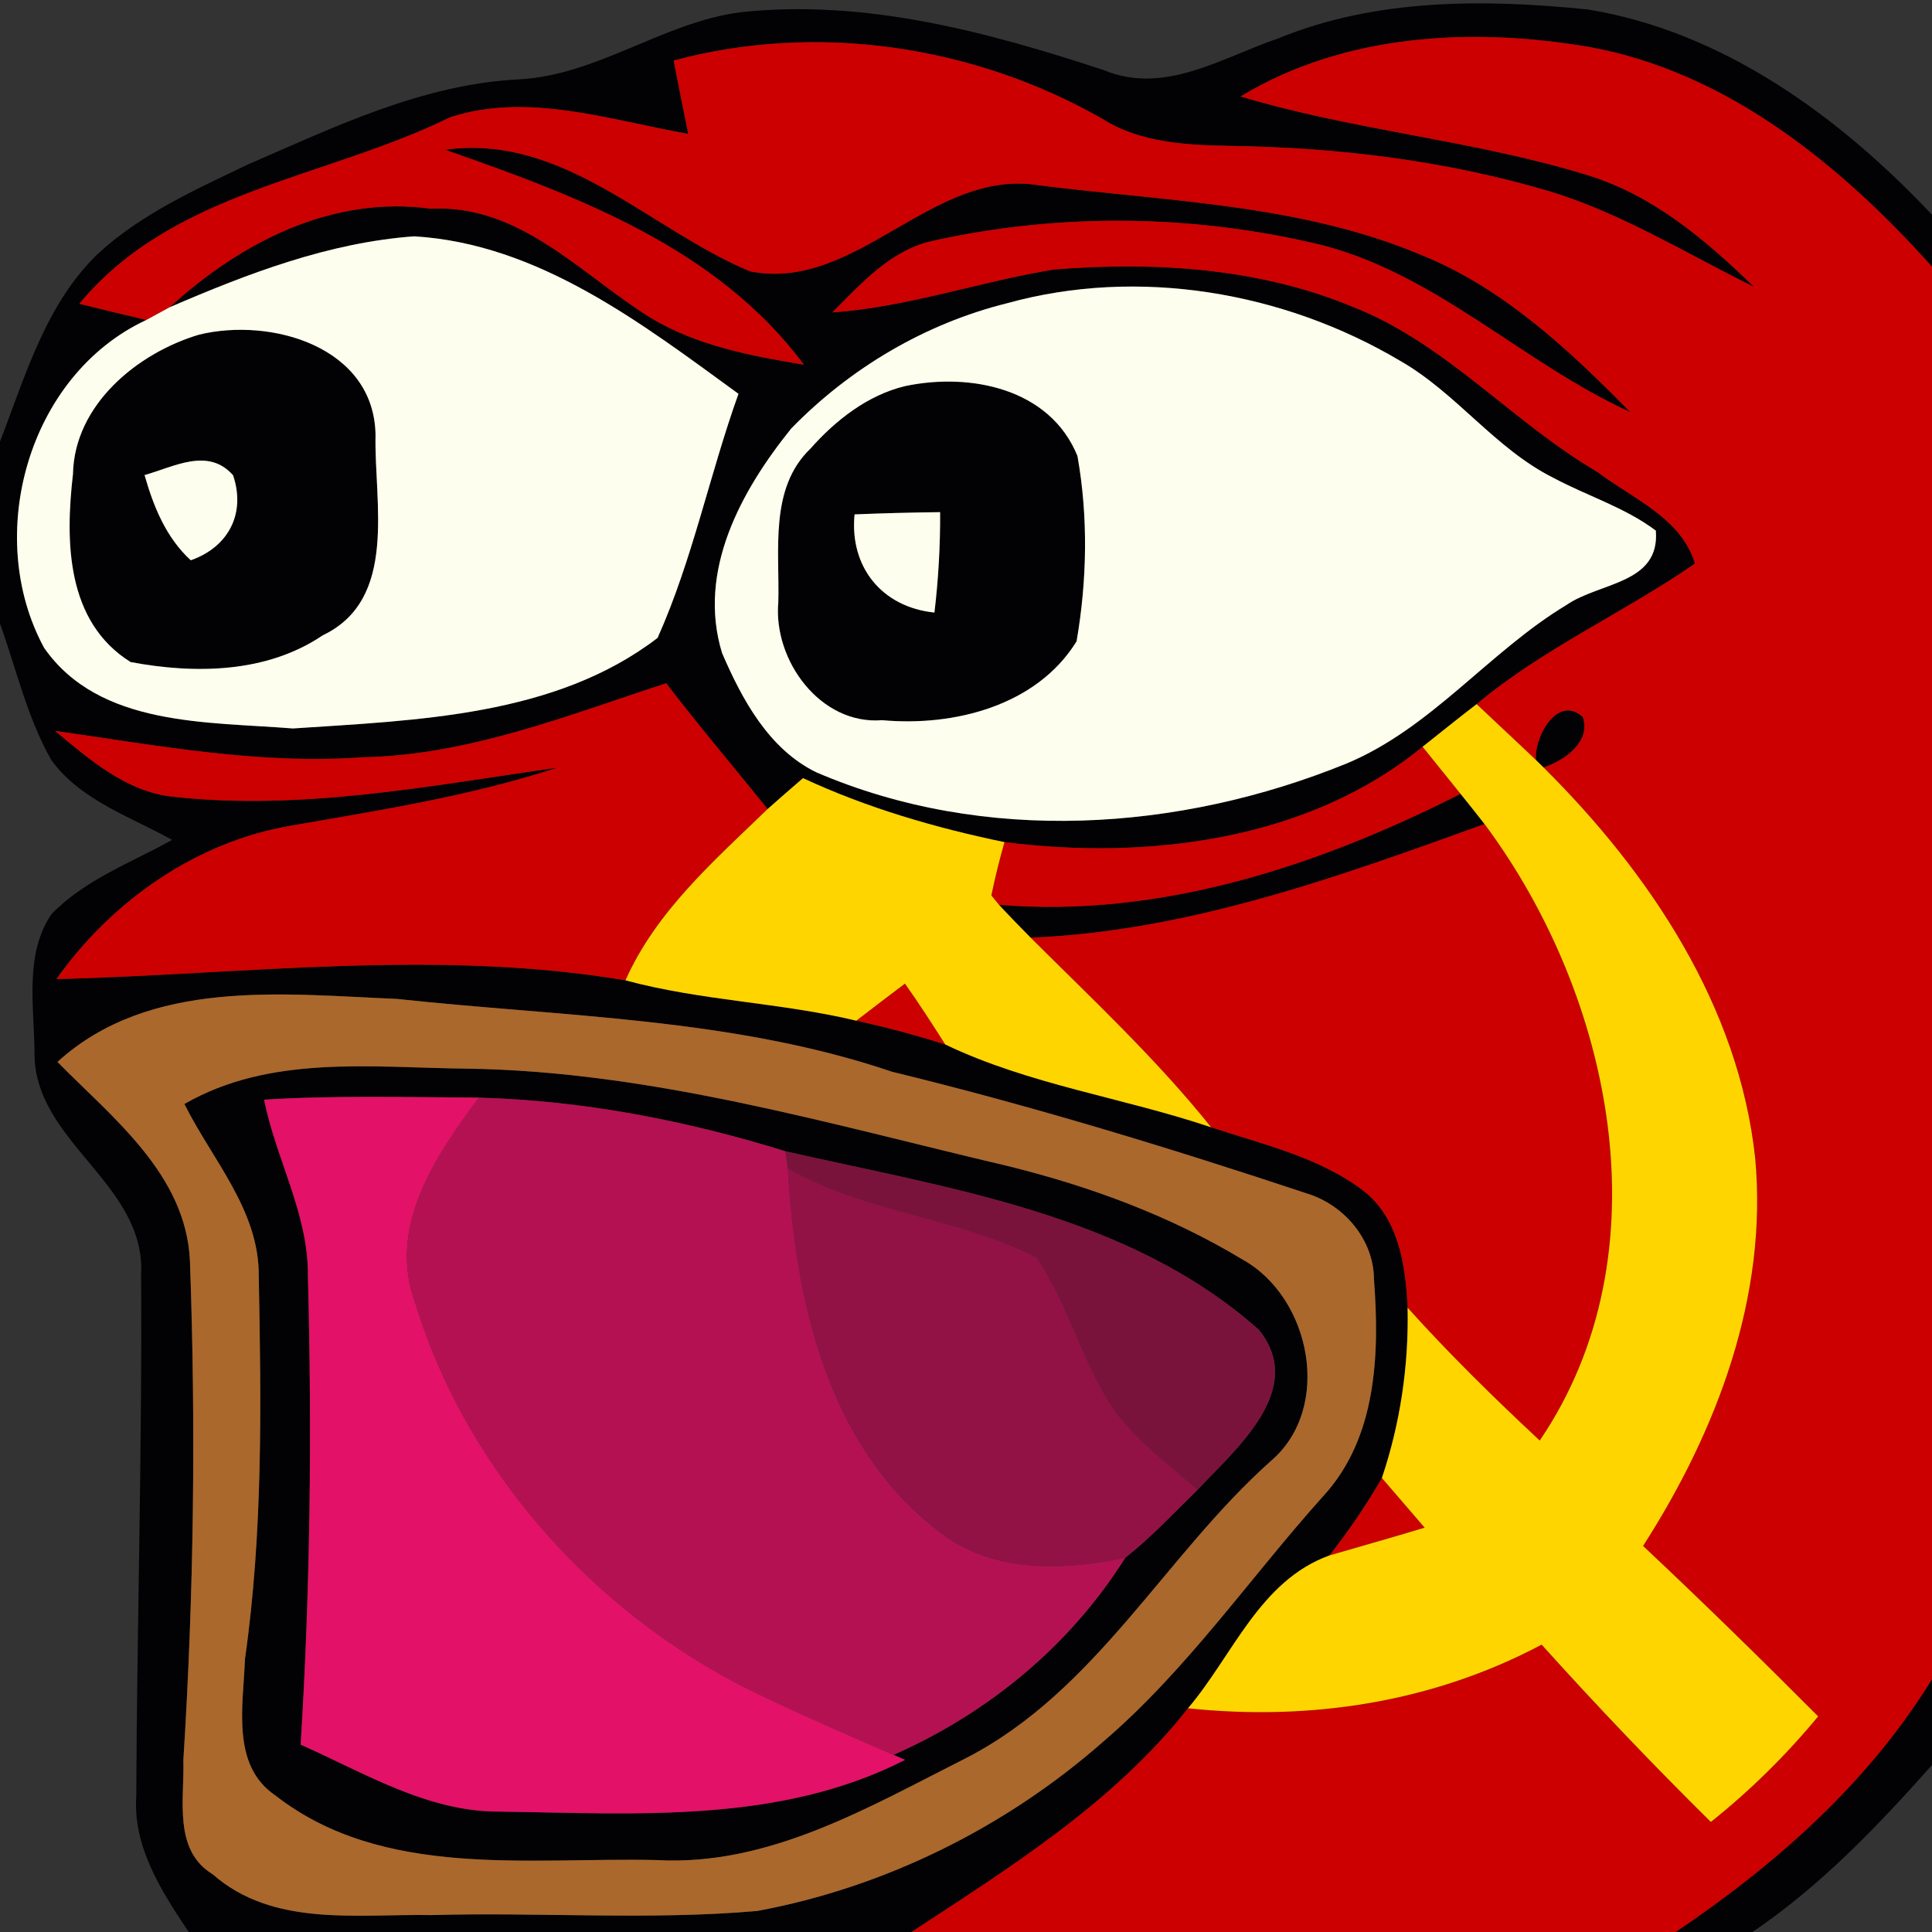 <svg height="112pt" viewBox="0 0 112 112" width="112pt" xmlns="http://www.w3.org/2000/svg"><rect x="0" y="0" width="112" height="112" fill="#333333" stroke="none"/><g fill="#020103"><path d="m30.1 4.6c4.57-.25 8.34-3.31 12.83-3.89 7.19-.78 14.3 1.13 21.07 3.36 3.51 1.46 6.88-.75 10.12-1.85 5.66-2.32 11.94-2.28 17.93-1.67 7.85 1.28 14.6 6.22 19.95 11.9v3.01c-5.3-5.91-11.93-11.33-19.95-12.75-6.77-1.14-14.13-.75-20.13 2.88 6.6 1.99 13.54 2.53 20.13 4.57 3.78 1.16 6.85 3.76 9.63 6.47-3.9-1.92-7.64-4.25-11.82-5.53-5.99-1.78-12.25-2.55-18.49-2.64-2.56-.05-5.25-.16-7.48-1.58-7.46-4.25-16.52-5.6-24.84-3.37.28 1.42.56 2.84.85 4.25-4.5-.78-9.29-2.44-13.81-.96-7.2 3.55-16.07 4.25-21.49 10.81.97.24 2.91.71 3.88.94-6.86 3.2-9.45 12.52-5.92 19.01 3.2 4.58 9.46 4.27 14.42 4.67 7.18-.48 15.21-.7 21.14-5.25 2.03-4.53 3.01-9.47 4.69-14.15-5.62-4.09-11.6-8.7-18.8-9.13-4.95.36-9.65 2.16-14.17 4.11 4.11-3.76 9.41-6.5 15.14-5.71 5.19-.27 8.74 3.85 12.78 6.35 2.68 1.6 5.8 2.19 8.84 2.69-5.02-6.77-13.15-9.78-20.8-12.46 6.87-.95 11.84 4.61 17.68 7.05 6.18 1.22 10.55-6 16.75-4.99 7.43.94 15.14 1.09 22.14 4.03 4.77 1.92 8.59 5.51 12.14 9.12-6.18-2.81-11.18-7.95-17.87-9.68-7.39-1.79-15.18-1.89-22.6-.24-2.42.54-4.11 2.47-5.79 4.14 4.39-.31 8.56-1.79 12.87-2.49 5.81-.46 11.82-.1 17.26 2.15 5.42 2.11 9.28 6.7 14.24 9.6 2.03 1.54 4.85 2.66 5.64 5.3-4.13 2.86-8.79 4.91-12.66 8.15-1.06.81-2.09 1.65-3.13 2.47-6.65 5.45-15.95 6.58-24.24 5.53-4.01-.83-7.96-1.98-11.68-3.71-.69.59-1.37 1.19-2.05 1.79-1.96-2.43-3.98-4.81-5.88-7.29-5.74 1.87-11.46 4.17-17.59 4.29-6 .44-11.93-.69-17.84-1.53 1.99 1.65 4.09 3.5 6.77 3.81 7.5.84 14.97-.63 22.36-1.68-5.01 1.64-10.23 2.46-15.42 3.36-5.52.93-10.42 4.37-13.63 8.9 10.99-.28 22.04-1.77 32.99.07 4.39 1.19 8.96 1.28 13.38 2.34 1.74.38 3.46.84 5.16 1.38 4.89 2.34 10.31 3.08 15.41 4.8 3.01 1 6.25 1.72 8.83 3.68 2.05 1.6 2.45 4.34 2.56 6.78.07 3.35-.42 6.69-1.49 9.87-.9 1.57-1.93 3.07-3.04 4.49-4.05 1.47-5.6 5.8-8.2 8.86-4.3 5.47-10.29 9.21-16.03 12.97h-41.9c-1.58-2.37-3.24-4.92-3.04-7.9.04-10.06.35-20.12.28-30.18.31-5.32-6.24-7.71-6.18-12.92-.02-2.64-.59-5.66.97-7.99 1.93-2.01 4.62-2.99 7.01-4.32-2.42-1.35-5.3-2.29-7-4.62-1.4-2.46-2.03-5.27-2.98-7.92v-10.55c1.47-3.81 2.66-8 5.7-10.91 2.49-2.29 5.62-3.69 8.64-5.14 5.05-2.19 10.15-4.67 15.76-4.95m28.28 12.98c-4.75 1.18-9.1 3.76-12.51 7.26-2.91 3.61-5.47 8.26-4.01 13.02 1.16 2.69 2.71 5.57 5.46 6.91 9.74 4.19 21.03 3.44 30.72-.5 4.94-2.05 8.27-6.49 12.77-9.2 1.93-1.33 5.43-1.21 5.18-4.31-1.8-1.35-3.98-2.01-5.94-3.06-3.38-1.69-5.62-4.92-8.88-6.78-6.75-4.01-15.18-5.45-22.79-3.34m-55.05 43.98c3.22 3.27 7.43 6.51 7.68 11.5.35 9.65.23 19.34-.38 28.98.07 2.26-.61 5.22 1.71 6.62 3.5 3.08 8.4 2.28 12.67 2.36 6.29-.18 12.61.31 18.89-.24 7.4-1.37 14.41-4.85 20.06-9.82 4.87-4.17 8.5-9.5 12.76-14.24 3.1-3.38 3.26-8.24 2.93-12.56-.01-2.3-1.73-4.31-3.88-4.97-7.94-2.64-15.94-5.08-24.06-7.06-9.24-3.13-19.08-3.18-28.68-4.22-6.64-.28-14.35-1.21-19.7 3.65z"/><path d="m11.54 19.4c4.19-1.02 10.15.71 10.23 5.81-.09 3.91 1.33 9.53-3.06 11.62-3.25 2.2-7.41 2.25-11.14 1.55-3.74-2.34-3.79-6.99-3.34-10.9.08-4.01 3.72-7.01 7.31-8.08m-3.16 8.14c.52 1.83 1.25 3.63 2.68 4.94 2.19-.77 3.2-2.72 2.45-4.93-1.45-1.64-3.44-.48-5.13-.01z"/><path d="m52.48 22.38c3.77-.79 8.38.13 9.98 4.05.63 3.53.56 7.22-.05 10.75-2.31 3.74-7.11 4.95-11.27 4.57-3.59.29-6.33-3.48-6.02-6.85.08-3-.53-6.6 1.86-8.89 1.46-1.65 3.32-3.11 5.5-3.63m-2.94 7.44c-.3 3.05 1.59 5.38 4.63 5.69.23-1.93.34-3.87.33-5.82-1.66.02-3.31.06-4.96.13z"/><path d="m89.04 44.06c-.12-1.32 1.25-3.83 2.71-2.5.52 1.45-1.09 2.54-2.27 2.93z"/><path d="m84.67 46.02c.47.58.93 1.16 1.39 1.75-8.52 3.08-17.15 6.21-26.31 6.59-.62-.63-1.24-1.26-1.84-1.91 9.34.78 18.53-2.26 26.76-6.43z"/><path d="m10.69 64c4.97-2.87 10.86-2.11 16.35-2.05 10.71.15 21.05 3.22 31.4 5.65 4.74 1.17 9.39 2.88 13.58 5.41 3.96 2.18 5.27 8.59 1.66 11.68-6.16 5.49-10.14 13.37-17.7 17.24-5.61 2.83-11.41 6.27-17.92 5.9-7.38-.17-15.86 1.12-22.09-3.74-2.6-1.75-1.86-5.25-1.77-7.91 1.05-7.36.94-14.81.8-22.22.03-3.8-2.71-6.74-4.31-9.96m4.62-.25c.69 3.45 2.57 6.62 2.54 10.2.24 9.07.14 18.14-.42 27.19 3.69 1.63 7.35 3.9 11.52 3.88 7.92.11 16.23.72 23.52-3l-.67-.29c5.49-2.42 10.23-6.33 13.43-11.42 1.51-1.19 2.82-2.6 4.19-3.94 2.23-2.38 6.35-5.83 3.56-9.28-7.53-6.7-17.96-8.19-27.45-10.35-5.76-1.79-11.73-2.94-17.77-3.11-4.15-.02-8.3-.14-12.45.12z"/><path d="m97.14 112c5.81-3.92 11.16-8.64 14.86-14.66v4.98c-3.15 3.54-6.46 7.01-10.41 9.68z"/></g><path d="m39.05 3.51c8.32-2.23 17.38-.88 24.84 3.37 2.23 1.42 4.92 1.53 7.48 1.58 6.24.09 12.5.86 18.49 2.64 4.18 1.28 7.92 3.61 11.82 5.53-2.78-2.71-5.85-5.31-9.63-6.47-6.59-2.04-13.53-2.58-20.13-4.57 6-3.63 13.36-4.02 20.13-2.88 8.02 1.42 14.65 6.84 19.95 12.75v81.88c-3.7 6.02-9.05 10.74-14.86 14.66h-44.3c5.74-3.76 11.73-7.5 16.03-12.97 7.07.75 14.2-.34 20.5-3.69 3.17 3.52 6.44 6.95 9.81 10.28 2.28-1.82 4.36-3.87 6.22-6.12-3.34-3.35-6.71-6.65-10.15-9.88 4.27-6.65 7.24-14.46 6.5-22.47-.94-8.82-6.12-16.55-12.27-22.66 1.18-.39 2.79-1.48 2.27-2.93-1.46-1.33-2.83 1.18-2.71 2.5-1.14-1.09-2.3-2.16-3.44-3.24 3.87-3.24 8.53-5.29 12.66-8.15-.79-2.64-3.61-3.76-5.64-5.3-4.96-2.9-8.82-7.49-14.24-9.6-5.44-2.25-11.45-2.61-17.26-2.15-4.31.7-8.48 2.18-12.87 2.49 1.68-1.67 3.37-3.6 5.79-4.14 7.42-1.65 15.21-1.55 22.6.24 6.69 1.73 11.69 6.87 17.87 9.68-3.55-3.61-7.37-7.2-12.14-9.12-7-2.94-14.71-3.09-22.14-4.03-6.2-1.01-10.57 6.21-16.75 4.99-5.84-2.44-10.81-8-17.68-7.05 7.65 2.68 15.78 5.69 20.8 12.46-3.04-.5-6.16-1.09-8.84-2.69-4.04-2.5-7.59-6.62-12.78-6.35-5.73-.79-11.03 1.95-15.14 5.71-.34.18-1.02.56-1.36.74-.97-.23-2.91-.7-3.88-.94 5.42-6.56 14.29-7.26 21.49-10.81 4.52-1.48 9.31.18 13.81.96-.29-1.41-.57-2.83-.85-4.25z" fill="#c00"/><path d="m21.03 43.9c6.13-.12 11.85-2.42 17.59-4.29 1.9 2.48 3.92 4.86 5.88 7.29-3.09 2.99-6.46 5.92-8.24 9.93-10.95-1.84-22-.35-32.99-.07 3.21-4.53 8.11-7.97 13.63-8.9 5.19-.9 10.41-1.72 15.42-3.36-7.39 1.05-14.86 2.52-22.36 1.68-2.68-.31-4.78-2.16-6.77-3.81 5.91.84 11.84 1.97 17.84 1.53z" fill="#c00"/><path d="m58.23 48.82c8.29 1.05 17.59-.08 24.24-5.53.55.68 1.65 2.05 2.2 2.73-8.23 4.17-17.42 7.21-26.76 6.43l-.44-.54c.21-1.04.47-2.07.76-3.09z" fill="#c00"/><path d="m59.75 54.36c9.16-.38 17.79-3.51 26.31-6.59 7.42 9.96 10.57 24.9 3.2 35.74-2.65-2.47-5.24-5.01-7.66-7.7-.11-2.44-.51-5.18-2.56-6.78-2.58-1.96-5.82-2.68-8.83-3.68-3.17-3.96-6.88-7.42-10.46-10.99z" fill="#c00"/><path d="m52.46 57.02c.82 1.15 1.58 2.34 2.34 3.53-1.7-.54-3.42-1-5.16-1.38.93-.72 1.87-1.43 2.82-2.15z" fill="#c00"/><path d="m77.07 90.17c1.11-1.42 2.14-2.92 3.04-4.49.83.96 1.65 1.92 2.48 2.88-1.83.56-3.68 1.07-5.52 1.61z" fill="#c00"/><path d="m9.84 17.81c4.52-1.95 9.22-3.75 14.17-4.11 7.2.43 13.18 5.04 18.8 9.13-1.68 4.68-2.66 9.62-4.69 14.15-5.93 4.55-13.96 4.77-21.14 5.25-4.96-.4-11.22-.09-14.42-4.67-3.53-6.49-.94-15.81 5.92-19.01.34-.18 1.02-.56 1.36-.74m1.7 1.59c-3.59 1.07-7.23 4.07-7.31 8.08-.45 3.91-.4 8.56 3.34 10.9 3.73.7 7.89.65 11.14-1.55 4.39-2.09 2.97-7.71 3.06-11.62-.08-5.1-6.04-6.83-10.23-5.81z" fill="#fdfeed"/><path d="m58.38 17.58c7.61-2.11 16.04-.67 22.79 3.34 3.26 1.86 5.5 5.09 8.88 6.78 1.96 1.05 4.14 1.71 5.94 3.06.25 3.1-3.25 2.98-5.18 4.31-4.5 2.71-7.83 7.15-12.77 9.2-9.69 3.94-20.98 4.69-30.72.5-2.75-1.34-4.3-4.22-5.46-6.91-1.46-4.76 1.1-9.41 4.01-13.02 3.41-3.5 7.76-6.08 12.51-7.26m-5.9 4.8c-2.18.52-4.04 1.98-5.5 3.63-2.39 2.29-1.78 5.89-1.86 8.89-.31 3.37 2.43 7.14 6.02 6.85 4.16.38 8.96-.83 11.27-4.57.61-3.53.68-7.22.05-10.75-1.6-3.92-6.21-4.84-9.98-4.05z" fill="#fdfeed"/><path d="m8.38 27.54c1.69-.47 3.68-1.63 5.13.01.75 2.21-.26 4.16-2.45 4.93-1.43-1.31-2.16-3.11-2.68-4.94z" fill="#fdfeed"/><path d="m49.54 29.82c1.65-.07 3.3-.11 4.96-.13.01 1.95-.1 3.89-.33 5.82-3.04-.31-4.93-2.64-4.63-5.69z" fill="#fdfeed"/><path d="m82.47 43.29c1.04-.82 2.07-1.66 3.13-2.47 1.14 1.08 2.3 2.15 3.44 3.24l.44.43c6.15 6.11 11.33 13.84 12.27 22.66.74 8.01-2.23 15.82-6.5 22.47 3.44 3.23 6.81 6.53 10.15 9.88-1.86 2.25-3.94 4.3-6.22 6.12-3.37-3.33-6.64-6.76-9.81-10.28-6.3 3.35-13.43 4.44-20.5 3.69 2.6-3.06 4.15-7.39 8.2-8.86 1.84-.54 3.69-1.05 5.52-1.61-.83-.96-1.65-1.92-2.48-2.88 1.07-3.18 1.56-6.52 1.49-9.87 2.42 2.69 5.01 5.23 7.66 7.7 7.37-10.84 4.22-25.78-3.2-35.74-.46-.59-.92-1.17-1.39-1.75-.55-.68-1.65-2.05-2.2-2.73z" fill="#ffd500"/><path d="m44.5 46.9c.68-.6 1.36-1.2 2.05-1.79 3.72 1.73 7.67 2.88 11.68 3.71-.29 1.02-.55 2.05-.76 3.09l.44.54c.6.65 1.22 1.28 1.84 1.91 3.58 3.57 7.29 7.03 10.46 10.99-5.1-1.72-10.52-2.46-15.41-4.8-.76-1.19-1.52-2.38-2.34-3.53-.95.72-1.89 1.43-2.82 2.15-4.42-1.06-8.99-1.15-13.38-2.34 1.78-4.01 5.15-6.94 8.24-9.93z" fill="#ffd500"/><path d="m3.33 61.56c5.35-4.86 13.06-3.93 19.7-3.65 9.6 1.04 19.44 1.09 28.68 4.22 8.12 1.98 16.12 4.42 24.06 7.06 2.15.66 3.87 2.67 3.88 4.97.33 4.32.17 9.18-2.93 12.56-4.26 4.74-7.89 10.07-12.76 14.24-5.65 4.97-12.66 8.45-20.06 9.82-6.28.55-12.6.06-18.89.24-4.27-.08-9.17.72-12.67-2.36-2.32-1.4-1.64-4.36-1.71-6.62.61-9.64.73-19.33.38-28.98-.25-4.99-4.46-8.23-7.68-11.5m7.36 2.44c1.6 3.22 4.34 6.16 4.31 9.96.14 7.41.25 14.86-.8 22.22-.09 2.66-.83 6.16 1.77 7.91 6.23 4.86 14.71 3.57 22.09 3.74 6.51.37 12.31-3.07 17.92-5.9 7.56-3.87 11.54-11.75 17.7-17.24 3.61-3.09 2.3-9.5-1.66-11.68-4.19-2.53-8.84-4.24-13.58-5.41-10.35-2.43-20.69-5.5-31.4-5.65-5.49-.06-11.38-.82-16.35 2.05z" fill="#aa682d"/><path d="m15.31 63.75c4.15-.26 8.3-.14 12.45-.12-2.52 3.41-5.34 7.51-3.67 11.95 3.09 10.08 10.96 18.57 20.51 22.93 2.37 1.13 4.79 2.17 7.2 3.22l.67.29c-7.29 3.72-15.6 3.11-23.52 3-4.17.02-7.83-2.25-11.52-3.88.56-9.05.66-18.12.42-27.19.03-3.58-1.85-6.75-2.54-10.2z" fill="#e31167"/><path d="m27.76 63.63c6.04.17 12.01 1.32 17.77 3.11l.14.99c.44 7.63 2.27 16.01 8.63 20.95 3.06 2.53 7.26 2.39 10.93 1.63-3.2 5.09-7.94 9-13.43 11.42-2.41-1.05-4.83-2.09-7.2-3.22-9.55-4.36-17.42-12.85-20.51-22.93-1.67-4.44 1.15-8.54 3.67-11.95z" fill="#b41153"/><path d="m45.53 66.74c9.49 2.16 19.92 3.65 27.45 10.35 2.79 3.45-1.33 6.9-3.56 9.28-1.72-1.5-3.6-2.88-4.93-4.76-1.8-2.73-2.56-6.01-4.41-8.71-4.56-2.33-9.93-2.58-14.41-5.17z" fill="#7a133c"/><path d="m45.67 67.73c4.48 2.59 9.85 2.84 14.41 5.17 1.85 2.7 2.61 5.98 4.41 8.71 1.33 1.88 3.21 3.26 4.93 4.76-1.37 1.34-2.68 2.75-4.19 3.94-3.67.76-7.87.9-10.93-1.63-6.36-4.94-8.19-13.32-8.63-20.95z" fill="#921246"/></svg>